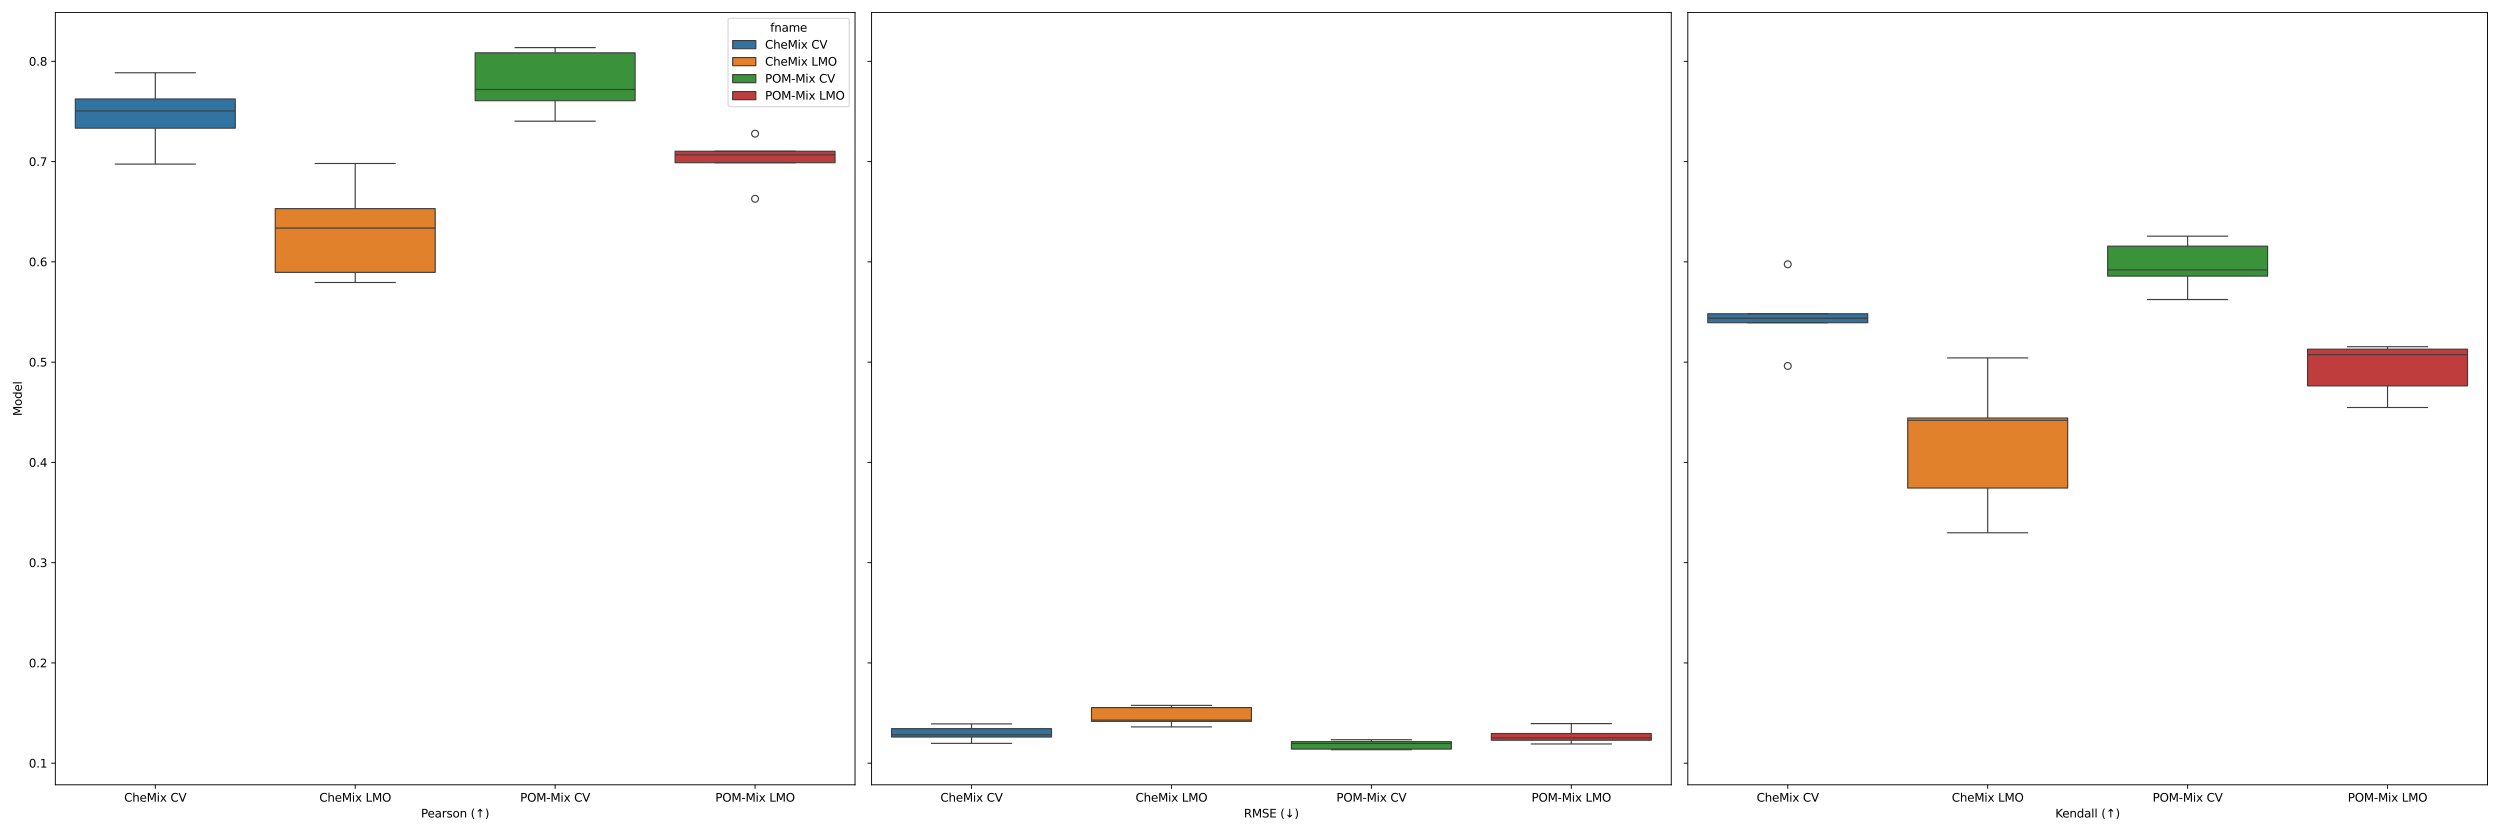 <?xml version="1.0" encoding="utf-8" standalone="no"?>
<!DOCTYPE svg PUBLIC "-//W3C//DTD SVG 1.1//EN"
  "http://www.w3.org/Graphics/SVG/1.1/DTD/svg11.dtd">
<svg xmlns:xlink="http://www.w3.org/1999/xlink" width="2160pt" height="720pt" viewBox="0 0 2160 720" xmlns="http://www.w3.org/2000/svg" version="1.1">
 <defs>
  <style type="text/css">*{stroke-linejoin: round; stroke-linecap: butt}</style>
 </defs>
 <g id="figure_1">
  <g id="patch_1">
   <path d="M 0 720 
L 2160 720 
L 2160 0 
L 0 0 
z
" style="fill: #ffffff"/>
  </g>
  <g id="axes_1">
   <g id="patch_2">
    <path d="M 47.81 678.04 
L 738.74 678.04 
L 738.74 10.8 
L 47.81 10.8 
z
" style="fill: #ffffff"/>
   </g>
   <g id="patch_3">
    <path d="M 134.176 746.022 
L 134.176 746.022 
L 134.176 746.022 
L 134.176 746.022 
z
" clip-path="url(#pe6350ed092)" style="fill: #3274a1; stroke: #3d3d3d; stroke-linejoin: miter"/>
   </g>
   <g id="patch_4">
    <path d="M 134.176 746.022 
L 134.176 746.022 
L 134.176 746.022 
L 134.176 746.022 
z
" clip-path="url(#pe6350ed092)" style="fill: #e1812c; stroke: #3d3d3d; stroke-linejoin: miter"/>
   </g>
   <g id="patch_5">
    <path d="M 134.176 746.022 
L 134.176 746.022 
L 134.176 746.022 
L 134.176 746.022 
z
" clip-path="url(#pe6350ed092)" style="fill: #3a923a; stroke: #3d3d3d; stroke-linejoin: miter"/>
   </g>
   <g id="patch_6">
    <path d="M 134.176 746.022 
L 134.176 746.022 
L 134.176 746.022 
L 134.176 746.022 
z
" clip-path="url(#pe6350ed092)" style="fill: #c03d3e; stroke: #3d3d3d; stroke-linejoin: miter"/>
   </g>
   <g id="matplotlib.axis_1">
    <g id="xtick_1">
     <g id="line2d_1">
      <defs>
       <path id="m53aacff73a" d="M 0 0 
L 0 3.5 
" style="stroke: #000000; stroke-width: 0.8"/>
      </defs>
      <g>
       <use xlink:href="#m53aacff73a" x="134.176" y="678.04" style="stroke: #000000; stroke-width: 0.8"/>
      </g>
     </g>
     <g id="text_1">
      <!-- CheMix CV -->
      <g transform="translate(107.276 692.638) scale(0.1 -0.1)">
       <defs>
        <path id="DejaVuSans-43" d="M 4122 4306 
L 4122 3641 
Q 3803 3938 3442 4084 
Q 3081 4231 2675 4231 
Q 1875 4231 1450 3742 
Q 1025 3253 1025 2328 
Q 1025 1406 1450 917 
Q 1875 428 2675 428 
Q 3081 428 3442 575 
Q 3803 722 4122 1019 
L 4122 359 
Q 3791 134 3420 21 
Q 3050 -91 2638 -91 
Q 1578 -91 968 557 
Q 359 1206 359 2328 
Q 359 3453 968 4101 
Q 1578 4750 2638 4750 
Q 3056 4750 3426 4639 
Q 3797 4528 4122 4306 
z
" transform="scale(0.016)"/>
        <path id="DejaVuSans-68" d="M 3513 2113 
L 3513 0 
L 2938 0 
L 2938 2094 
Q 2938 2591 2744 2837 
Q 2550 3084 2163 3084 
Q 1697 3084 1428 2787 
Q 1159 2491 1159 1978 
L 1159 0 
L 581 0 
L 581 4863 
L 1159 4863 
L 1159 2956 
Q 1366 3272 1645 3428 
Q 1925 3584 2291 3584 
Q 2894 3584 3203 3211 
Q 3513 2838 3513 2113 
z
" transform="scale(0.016)"/>
        <path id="DejaVuSans-65" d="M 3597 1894 
L 3597 1613 
L 953 1613 
Q 991 1019 1311 708 
Q 1631 397 2203 397 
Q 2534 397 2845 478 
Q 3156 559 3463 722 
L 3463 178 
Q 3153 47 2828 -22 
Q 2503 -91 2169 -91 
Q 1331 -91 842 396 
Q 353 884 353 1716 
Q 353 2575 817 3079 
Q 1281 3584 2069 3584 
Q 2775 3584 3186 3129 
Q 3597 2675 3597 1894 
z
M 3022 2063 
Q 3016 2534 2758 2815 
Q 2500 3097 2075 3097 
Q 1594 3097 1305 2825 
Q 1016 2553 972 2059 
L 3022 2063 
z
" transform="scale(0.016)"/>
        <path id="DejaVuSans-4d" d="M 628 4666 
L 1569 4666 
L 2759 1491 
L 3956 4666 
L 4897 4666 
L 4897 0 
L 4281 0 
L 4281 4097 
L 3078 897 
L 2444 897 
L 1241 4097 
L 1241 0 
L 628 0 
L 628 4666 
z
" transform="scale(0.016)"/>
        <path id="DejaVuSans-69" d="M 603 3500 
L 1178 3500 
L 1178 0 
L 603 0 
L 603 3500 
z
M 603 4863 
L 1178 4863 
L 1178 4134 
L 603 4134 
L 603 4863 
z
" transform="scale(0.016)"/>
        <path id="DejaVuSans-78" d="M 3513 3500 
L 2247 1797 
L 3578 0 
L 2900 0 
L 1881 1375 
L 863 0 
L 184 0 
L 1544 1831 
L 300 3500 
L 978 3500 
L 1906 2253 
L 2834 3500 
L 3513 3500 
z
" transform="scale(0.016)"/>
        <path id="DejaVuSans-20" transform="scale(0.016)"/>
        <path id="DejaVuSans-56" d="M 1831 0 
L 50 4666 
L 709 4666 
L 2188 738 
L 3669 4666 
L 4325 4666 
L 2547 0 
L 1831 0 
z
" transform="scale(0.016)"/>
       </defs>
       <use xlink:href="#DejaVuSans-43"/>
       <use xlink:href="#DejaVuSans-68" x="69.824"/>
       <use xlink:href="#DejaVuSans-65" x="133.203"/>
       <use xlink:href="#DejaVuSans-4d" x="194.727"/>
       <use xlink:href="#DejaVuSans-69" x="281.006"/>
       <use xlink:href="#DejaVuSans-78" x="308.789"/>
       <use xlink:href="#DejaVuSans-20" x="367.969"/>
       <use xlink:href="#DejaVuSans-43" x="399.756"/>
       <use xlink:href="#DejaVuSans-56" x="469.58"/>
      </g>
     </g>
    </g>
    <g id="xtick_2">
     <g id="line2d_2">
      <g>
       <use xlink:href="#m53aacff73a" x="306.909" y="678.04" style="stroke: #000000; stroke-width: 0.8"/>
      </g>
     </g>
     <g id="text_2">
      <!-- CheMix LMO -->
      <g transform="translate(275.885 692.638) scale(0.1 -0.1)">
       <defs>
        <path id="DejaVuSans-4c" d="M 628 4666 
L 1259 4666 
L 1259 531 
L 3531 531 
L 3531 0 
L 628 0 
L 628 4666 
z
" transform="scale(0.016)"/>
        <path id="DejaVuSans-4f" d="M 2522 4238 
Q 1834 4238 1429 3725 
Q 1025 3213 1025 2328 
Q 1025 1447 1429 934 
Q 1834 422 2522 422 
Q 3209 422 3611 934 
Q 4013 1447 4013 2328 
Q 4013 3213 3611 3725 
Q 3209 4238 2522 4238 
z
M 2522 4750 
Q 3503 4750 4090 4092 
Q 4678 3434 4678 2328 
Q 4678 1225 4090 567 
Q 3503 -91 2522 -91 
Q 1538 -91 948 565 
Q 359 1222 359 2328 
Q 359 3434 948 4092 
Q 1538 4750 2522 4750 
z
" transform="scale(0.016)"/>
       </defs>
       <use xlink:href="#DejaVuSans-43"/>
       <use xlink:href="#DejaVuSans-68" x="69.824"/>
       <use xlink:href="#DejaVuSans-65" x="133.203"/>
       <use xlink:href="#DejaVuSans-4d" x="194.727"/>
       <use xlink:href="#DejaVuSans-69" x="281.006"/>
       <use xlink:href="#DejaVuSans-78" x="308.789"/>
       <use xlink:href="#DejaVuSans-20" x="367.969"/>
       <use xlink:href="#DejaVuSans-4c" x="399.756"/>
       <use xlink:href="#DejaVuSans-4d" x="455.469"/>
       <use xlink:href="#DejaVuSans-4f" x="541.748"/>
      </g>
     </g>
    </g>
    <g id="xtick_3">
     <g id="line2d_3">
      <g>
       <use xlink:href="#m53aacff73a" x="479.641" y="678.04" style="stroke: #000000; stroke-width: 0.8"/>
      </g>
     </g>
     <g id="text_3">
      <!-- POM-Mix CV -->
      <g transform="translate(449.409 692.638) scale(0.1 -0.1)">
       <defs>
        <path id="DejaVuSans-50" d="M 1259 4147 
L 1259 2394 
L 2053 2394 
Q 2494 2394 2734 2622 
Q 2975 2850 2975 3272 
Q 2975 3691 2734 3919 
Q 2494 4147 2053 4147 
L 1259 4147 
z
M 628 4666 
L 2053 4666 
Q 2838 4666 3239 4311 
Q 3641 3956 3641 3272 
Q 3641 2581 3239 2228 
Q 2838 1875 2053 1875 
L 1259 1875 
L 1259 0 
L 628 0 
L 628 4666 
z
" transform="scale(0.016)"/>
        <path id="DejaVuSans-2d" d="M 313 2009 
L 1997 2009 
L 1997 1497 
L 313 1497 
L 313 2009 
z
" transform="scale(0.016)"/>
       </defs>
       <use xlink:href="#DejaVuSans-50"/>
       <use xlink:href="#DejaVuSans-4f" x="60.303"/>
       <use xlink:href="#DejaVuSans-4d" x="139.014"/>
       <use xlink:href="#DejaVuSans-2d" x="225.293"/>
       <use xlink:href="#DejaVuSans-4d" x="261.377"/>
       <use xlink:href="#DejaVuSans-69" x="347.656"/>
       <use xlink:href="#DejaVuSans-78" x="375.439"/>
       <use xlink:href="#DejaVuSans-20" x="434.619"/>
       <use xlink:href="#DejaVuSans-43" x="466.406"/>
       <use xlink:href="#DejaVuSans-56" x="536.23"/>
      </g>
     </g>
    </g>
    <g id="xtick_4">
     <g id="line2d_4">
      <g>
       <use xlink:href="#m53aacff73a" x="652.374" y="678.04" style="stroke: #000000; stroke-width: 0.8"/>
      </g>
     </g>
     <g id="text_4">
      <!-- POM-Mix LMO -->
      <g transform="translate(618.018 692.638) scale(0.1 -0.1)">
       <use xlink:href="#DejaVuSans-50"/>
       <use xlink:href="#DejaVuSans-4f" x="60.303"/>
       <use xlink:href="#DejaVuSans-4d" x="139.014"/>
       <use xlink:href="#DejaVuSans-2d" x="225.293"/>
       <use xlink:href="#DejaVuSans-4d" x="261.377"/>
       <use xlink:href="#DejaVuSans-69" x="347.656"/>
       <use xlink:href="#DejaVuSans-78" x="375.439"/>
       <use xlink:href="#DejaVuSans-20" x="434.619"/>
       <use xlink:href="#DejaVuSans-4c" x="466.406"/>
       <use xlink:href="#DejaVuSans-4d" x="522.119"/>
       <use xlink:href="#DejaVuSans-4f" x="608.398"/>
      </g>
     </g>
    </g>
    <g id="text_5">
     <!-- Pearson (↑) -->
     <g transform="translate(363.732 706.317) scale(0.1 -0.1)">
      <defs>
       <path id="DejaVuSans-61" d="M 2194 1759 
Q 1497 1759 1228 1600 
Q 959 1441 959 1056 
Q 959 750 1161 570 
Q 1363 391 1709 391 
Q 2188 391 2477 730 
Q 2766 1069 2766 1631 
L 2766 1759 
L 2194 1759 
z
M 3341 1997 
L 3341 0 
L 2766 0 
L 2766 531 
Q 2569 213 2275 61 
Q 1981 -91 1556 -91 
Q 1019 -91 701 211 
Q 384 513 384 1019 
Q 384 1609 779 1909 
Q 1175 2209 1959 2209 
L 2766 2209 
L 2766 2266 
Q 2766 2663 2505 2880 
Q 2244 3097 1772 3097 
Q 1472 3097 1187 3025 
Q 903 2953 641 2809 
L 641 3341 
Q 956 3463 1253 3523 
Q 1550 3584 1831 3584 
Q 2591 3584 2966 3190 
Q 3341 2797 3341 1997 
z
" transform="scale(0.016)"/>
       <path id="DejaVuSans-72" d="M 2631 2963 
Q 2534 3019 2420 3045 
Q 2306 3072 2169 3072 
Q 1681 3072 1420 2755 
Q 1159 2438 1159 1844 
L 1159 0 
L 581 0 
L 581 3500 
L 1159 3500 
L 1159 2956 
Q 1341 3275 1631 3429 
Q 1922 3584 2338 3584 
Q 2397 3584 2469 3576 
Q 2541 3569 2628 3553 
L 2631 2963 
z
" transform="scale(0.016)"/>
       <path id="DejaVuSans-73" d="M 2834 3397 
L 2834 2853 
Q 2591 2978 2328 3040 
Q 2066 3103 1784 3103 
Q 1356 3103 1142 2972 
Q 928 2841 928 2578 
Q 928 2378 1081 2264 
Q 1234 2150 1697 2047 
L 1894 2003 
Q 2506 1872 2764 1633 
Q 3022 1394 3022 966 
Q 3022 478 2636 193 
Q 2250 -91 1575 -91 
Q 1294 -91 989 -36 
Q 684 19 347 128 
L 347 722 
Q 666 556 975 473 
Q 1284 391 1588 391 
Q 1994 391 2212 530 
Q 2431 669 2431 922 
Q 2431 1156 2273 1281 
Q 2116 1406 1581 1522 
L 1381 1569 
Q 847 1681 609 1914 
Q 372 2147 372 2553 
Q 372 3047 722 3315 
Q 1072 3584 1716 3584 
Q 2034 3584 2315 3537 
Q 2597 3491 2834 3397 
z
" transform="scale(0.016)"/>
       <path id="DejaVuSans-6f" d="M 1959 3097 
Q 1497 3097 1228 2736 
Q 959 2375 959 1747 
Q 959 1119 1226 758 
Q 1494 397 1959 397 
Q 2419 397 2687 759 
Q 2956 1122 2956 1747 
Q 2956 2369 2687 2733 
Q 2419 3097 1959 3097 
z
M 1959 3584 
Q 2709 3584 3137 3096 
Q 3566 2609 3566 1747 
Q 3566 888 3137 398 
Q 2709 -91 1959 -91 
Q 1206 -91 779 398 
Q 353 888 353 1747 
Q 353 2609 779 3096 
Q 1206 3584 1959 3584 
z
" transform="scale(0.016)"/>
       <path id="DejaVuSans-6e" d="M 3513 2113 
L 3513 0 
L 2938 0 
L 2938 2094 
Q 2938 2591 2744 2837 
Q 2550 3084 2163 3084 
Q 1697 3084 1428 2787 
Q 1159 2491 1159 1978 
L 1159 0 
L 581 0 
L 581 3500 
L 1159 3500 
L 1159 2956 
Q 1366 3272 1645 3428 
Q 1925 3584 2291 3584 
Q 2894 3584 3203 3211 
Q 3513 2838 3513 2113 
z
" transform="scale(0.016)"/>
       <path id="DejaVuSans-28" d="M 1984 4856 
Q 1566 4138 1362 3434 
Q 1159 2731 1159 2009 
Q 1159 1288 1364 580 
Q 1569 -128 1984 -844 
L 1484 -844 
Q 1016 -109 783 600 
Q 550 1309 550 2009 
Q 550 2706 781 3412 
Q 1013 4119 1484 4856 
L 1984 4856 
z
" transform="scale(0.016)"/>
       <path id="DejaVuSans-2191" d="M 2541 4688 
L 2822 4688 
L 4047 3456 
L 3672 3081 
L 2947 3813 
L 2947 0 
L 2416 0 
L 2416 3813 
L 1684 3081 
L 1309 3456 
L 2541 4688 
z
" transform="scale(0.016)"/>
       <path id="DejaVuSans-29" d="M 513 4856 
L 1013 4856 
Q 1481 4119 1714 3412 
Q 1947 2706 1947 2009 
Q 1947 1309 1714 600 
Q 1481 -109 1013 -844 
L 513 -844 
Q 928 -128 1133 580 
Q 1338 1288 1338 2009 
Q 1338 2731 1133 3434 
Q 928 4138 513 4856 
z
" transform="scale(0.016)"/>
      </defs>
      <use xlink:href="#DejaVuSans-50"/>
      <use xlink:href="#DejaVuSans-65" x="56.678"/>
      <use xlink:href="#DejaVuSans-61" x="118.201"/>
      <use xlink:href="#DejaVuSans-72" x="179.48"/>
      <use xlink:href="#DejaVuSans-73" x="220.594"/>
      <use xlink:href="#DejaVuSans-6f" x="272.693"/>
      <use xlink:href="#DejaVuSans-6e" x="333.875"/>
      <use xlink:href="#DejaVuSans-20" x="397.254"/>
      <use xlink:href="#DejaVuSans-28" x="429.041"/>
      <use xlink:href="#DejaVuSans-2191" x="468.055"/>
      <use xlink:href="#DejaVuSans-29" x="551.844"/>
     </g>
    </g>
   </g>
   <g id="matplotlib.axis_2">
    <g id="ytick_1">
     <g id="line2d_5">
      <defs>
       <path id="m887c424624" d="M 0 0 
L -3.5 0 
" style="stroke: #000000; stroke-width: 0.8"/>
      </defs>
      <g>
       <use xlink:href="#m887c424624" x="47.81" y="659.39" style="stroke: #000000; stroke-width: 0.8"/>
      </g>
     </g>
     <g id="text_6">
      <!-- 0.1 -->
      <g transform="translate(24.907 663.189) scale(0.1 -0.1)">
       <defs>
        <path id="DejaVuSans-30" d="M 2034 4250 
Q 1547 4250 1301 3770 
Q 1056 3291 1056 2328 
Q 1056 1369 1301 889 
Q 1547 409 2034 409 
Q 2525 409 2770 889 
Q 3016 1369 3016 2328 
Q 3016 3291 2770 3770 
Q 2525 4250 2034 4250 
z
M 2034 4750 
Q 2819 4750 3233 4129 
Q 3647 3509 3647 2328 
Q 3647 1150 3233 529 
Q 2819 -91 2034 -91 
Q 1250 -91 836 529 
Q 422 1150 422 2328 
Q 422 3509 836 4129 
Q 1250 4750 2034 4750 
z
" transform="scale(0.016)"/>
        <path id="DejaVuSans-2e" d="M 684 794 
L 1344 794 
L 1344 0 
L 684 0 
L 684 794 
z
" transform="scale(0.016)"/>
        <path id="DejaVuSans-31" d="M 794 531 
L 1825 531 
L 1825 4091 
L 703 3866 
L 703 4441 
L 1819 4666 
L 2450 4666 
L 2450 531 
L 3481 531 
L 3481 0 
L 794 0 
L 794 531 
z
" transform="scale(0.016)"/>
       </defs>
       <use xlink:href="#DejaVuSans-30"/>
       <use xlink:href="#DejaVuSans-2e" x="63.623"/>
       <use xlink:href="#DejaVuSans-31" x="95.41"/>
      </g>
     </g>
    </g>
    <g id="ytick_2">
     <g id="line2d_6">
      <g>
       <use xlink:href="#m887c424624" x="47.81" y="572.758" style="stroke: #000000; stroke-width: 0.8"/>
      </g>
     </g>
     <g id="text_7">
      <!-- 0.2 -->
      <g transform="translate(24.907 576.557) scale(0.1 -0.1)">
       <defs>
        <path id="DejaVuSans-32" d="M 1228 531 
L 3431 531 
L 3431 0 
L 469 0 
L 469 531 
Q 828 903 1448 1529 
Q 2069 2156 2228 2338 
Q 2531 2678 2651 2914 
Q 2772 3150 2772 3378 
Q 2772 3750 2511 3984 
Q 2250 4219 1831 4219 
Q 1534 4219 1204 4116 
Q 875 4013 500 3803 
L 500 4441 
Q 881 4594 1212 4672 
Q 1544 4750 1819 4750 
Q 2544 4750 2975 4387 
Q 3406 4025 3406 3419 
Q 3406 3131 3298 2873 
Q 3191 2616 2906 2266 
Q 2828 2175 2409 1742 
Q 1991 1309 1228 531 
z
" transform="scale(0.016)"/>
       </defs>
       <use xlink:href="#DejaVuSans-30"/>
       <use xlink:href="#DejaVuSans-2e" x="63.623"/>
       <use xlink:href="#DejaVuSans-32" x="95.41"/>
      </g>
     </g>
    </g>
    <g id="ytick_3">
     <g id="line2d_7">
      <g>
       <use xlink:href="#m887c424624" x="47.81" y="486.126" style="stroke: #000000; stroke-width: 0.8"/>
      </g>
     </g>
     <g id="text_8">
      <!-- 0.3 -->
      <g transform="translate(24.907 489.926) scale(0.1 -0.1)">
       <defs>
        <path id="DejaVuSans-33" d="M 2597 2516 
Q 3050 2419 3304 2112 
Q 3559 1806 3559 1356 
Q 3559 666 3084 287 
Q 2609 -91 1734 -91 
Q 1441 -91 1130 -33 
Q 819 25 488 141 
L 488 750 
Q 750 597 1062 519 
Q 1375 441 1716 441 
Q 2309 441 2620 675 
Q 2931 909 2931 1356 
Q 2931 1769 2642 2001 
Q 2353 2234 1838 2234 
L 1294 2234 
L 1294 2753 
L 1863 2753 
Q 2328 2753 2575 2939 
Q 2822 3125 2822 3475 
Q 2822 3834 2567 4026 
Q 2313 4219 1838 4219 
Q 1578 4219 1281 4162 
Q 984 4106 628 3988 
L 628 4550 
Q 988 4650 1302 4700 
Q 1616 4750 1894 4750 
Q 2613 4750 3031 4423 
Q 3450 4097 3450 3541 
Q 3450 3153 3228 2886 
Q 3006 2619 2597 2516 
z
" transform="scale(0.016)"/>
       </defs>
       <use xlink:href="#DejaVuSans-30"/>
       <use xlink:href="#DejaVuSans-2e" x="63.623"/>
       <use xlink:href="#DejaVuSans-33" x="95.41"/>
      </g>
     </g>
    </g>
    <g id="ytick_4">
     <g id="line2d_8">
      <g>
       <use xlink:href="#m887c424624" x="47.81" y="399.495" style="stroke: #000000; stroke-width: 0.8"/>
      </g>
     </g>
     <g id="text_9">
      <!-- 0.4 -->
      <g transform="translate(24.907 403.294) scale(0.1 -0.1)">
       <defs>
        <path id="DejaVuSans-34" d="M 2419 4116 
L 825 1625 
L 2419 1625 
L 2419 4116 
z
M 2253 4666 
L 3047 4666 
L 3047 1625 
L 3713 1625 
L 3713 1100 
L 3047 1100 
L 3047 0 
L 2419 0 
L 2419 1100 
L 313 1100 
L 313 1709 
L 2253 4666 
z
" transform="scale(0.016)"/>
       </defs>
       <use xlink:href="#DejaVuSans-30"/>
       <use xlink:href="#DejaVuSans-2e" x="63.623"/>
       <use xlink:href="#DejaVuSans-34" x="95.41"/>
      </g>
     </g>
    </g>
    <g id="ytick_5">
     <g id="line2d_9">
      <g>
       <use xlink:href="#m887c424624" x="47.81" y="312.863" style="stroke: #000000; stroke-width: 0.8"/>
      </g>
     </g>
     <g id="text_10">
      <!-- 0.5 -->
      <g transform="translate(24.907 316.662) scale(0.1 -0.1)">
       <defs>
        <path id="DejaVuSans-35" d="M 691 4666 
L 3169 4666 
L 3169 4134 
L 1269 4134 
L 1269 2991 
Q 1406 3038 1543 3061 
Q 1681 3084 1819 3084 
Q 2600 3084 3056 2656 
Q 3513 2228 3513 1497 
Q 3513 744 3044 326 
Q 2575 -91 1722 -91 
Q 1428 -91 1123 -41 
Q 819 9 494 109 
L 494 744 
Q 775 591 1075 516 
Q 1375 441 1709 441 
Q 2250 441 2565 725 
Q 2881 1009 2881 1497 
Q 2881 1984 2565 2268 
Q 2250 2553 1709 2553 
Q 1456 2553 1204 2497 
Q 953 2441 691 2322 
L 691 4666 
z
" transform="scale(0.016)"/>
       </defs>
       <use xlink:href="#DejaVuSans-30"/>
       <use xlink:href="#DejaVuSans-2e" x="63.623"/>
       <use xlink:href="#DejaVuSans-35" x="95.41"/>
      </g>
     </g>
    </g>
    <g id="ytick_6">
     <g id="line2d_10">
      <g>
       <use xlink:href="#m887c424624" x="47.81" y="226.231" style="stroke: #000000; stroke-width: 0.8"/>
      </g>
     </g>
     <g id="text_11">
      <!-- 0.6 -->
      <g transform="translate(24.907 230.03) scale(0.1 -0.1)">
       <defs>
        <path id="DejaVuSans-36" d="M 2113 2584 
Q 1688 2584 1439 2293 
Q 1191 2003 1191 1497 
Q 1191 994 1439 701 
Q 1688 409 2113 409 
Q 2538 409 2786 701 
Q 3034 994 3034 1497 
Q 3034 2003 2786 2293 
Q 2538 2584 2113 2584 
z
M 3366 4563 
L 3366 3988 
Q 3128 4100 2886 4159 
Q 2644 4219 2406 4219 
Q 1781 4219 1451 3797 
Q 1122 3375 1075 2522 
Q 1259 2794 1537 2939 
Q 1816 3084 2150 3084 
Q 2853 3084 3261 2657 
Q 3669 2231 3669 1497 
Q 3669 778 3244 343 
Q 2819 -91 2113 -91 
Q 1303 -91 875 529 
Q 447 1150 447 2328 
Q 447 3434 972 4092 
Q 1497 4750 2381 4750 
Q 2619 4750 2861 4703 
Q 3103 4656 3366 4563 
z
" transform="scale(0.016)"/>
       </defs>
       <use xlink:href="#DejaVuSans-30"/>
       <use xlink:href="#DejaVuSans-2e" x="63.623"/>
       <use xlink:href="#DejaVuSans-36" x="95.41"/>
      </g>
     </g>
    </g>
    <g id="ytick_7">
     <g id="line2d_11">
      <g>
       <use xlink:href="#m887c424624" x="47.81" y="139.599" style="stroke: #000000; stroke-width: 0.8"/>
      </g>
     </g>
     <g id="text_12">
      <!-- 0.7 -->
      <g transform="translate(24.907 143.399) scale(0.1 -0.1)">
       <defs>
        <path id="DejaVuSans-37" d="M 525 4666 
L 3525 4666 
L 3525 4397 
L 1831 0 
L 1172 0 
L 2766 4134 
L 525 4134 
L 525 4666 
z
" transform="scale(0.016)"/>
       </defs>
       <use xlink:href="#DejaVuSans-30"/>
       <use xlink:href="#DejaVuSans-2e" x="63.623"/>
       <use xlink:href="#DejaVuSans-37" x="95.41"/>
      </g>
     </g>
    </g>
    <g id="ytick_8">
     <g id="line2d_12">
      <g>
       <use xlink:href="#m887c424624" x="47.81" y="52.968" style="stroke: #000000; stroke-width: 0.8"/>
      </g>
     </g>
     <g id="text_13">
      <!-- 0.8 -->
      <g transform="translate(24.907 56.767) scale(0.1 -0.1)">
       <defs>
        <path id="DejaVuSans-38" d="M 2034 2216 
Q 1584 2216 1326 1975 
Q 1069 1734 1069 1313 
Q 1069 891 1326 650 
Q 1584 409 2034 409 
Q 2484 409 2743 651 
Q 3003 894 3003 1313 
Q 3003 1734 2745 1975 
Q 2488 2216 2034 2216 
z
M 1403 2484 
Q 997 2584 770 2862 
Q 544 3141 544 3541 
Q 544 4100 942 4425 
Q 1341 4750 2034 4750 
Q 2731 4750 3128 4425 
Q 3525 4100 3525 3541 
Q 3525 3141 3298 2862 
Q 3072 2584 2669 2484 
Q 3125 2378 3379 2068 
Q 3634 1759 3634 1313 
Q 3634 634 3220 271 
Q 2806 -91 2034 -91 
Q 1263 -91 848 271 
Q 434 634 434 1313 
Q 434 1759 690 2068 
Q 947 2378 1403 2484 
z
M 1172 3481 
Q 1172 3119 1398 2916 
Q 1625 2713 2034 2713 
Q 2441 2713 2670 2916 
Q 2900 3119 2900 3481 
Q 2900 3844 2670 4047 
Q 2441 4250 2034 4250 
Q 1625 4250 1398 4047 
Q 1172 3844 1172 3481 
z
" transform="scale(0.016)"/>
       </defs>
       <use xlink:href="#DejaVuSans-30"/>
       <use xlink:href="#DejaVuSans-2e" x="63.623"/>
       <use xlink:href="#DejaVuSans-38" x="95.41"/>
      </g>
     </g>
    </g>
    <g id="text_14">
     <!-- Model -->
     <g transform="translate(18.827 359.433) rotate(-90) scale(0.1 -0.1)">
      <defs>
       <path id="DejaVuSans-64" d="M 2906 2969 
L 2906 4863 
L 3481 4863 
L 3481 0 
L 2906 0 
L 2906 525 
Q 2725 213 2448 61 
Q 2172 -91 1784 -91 
Q 1150 -91 751 415 
Q 353 922 353 1747 
Q 353 2572 751 3078 
Q 1150 3584 1784 3584 
Q 2172 3584 2448 3432 
Q 2725 3281 2906 2969 
z
M 947 1747 
Q 947 1113 1208 752 
Q 1469 391 1925 391 
Q 2381 391 2643 752 
Q 2906 1113 2906 1747 
Q 2906 2381 2643 2742 
Q 2381 3103 1925 3103 
Q 1469 3103 1208 2742 
Q 947 2381 947 1747 
z
" transform="scale(0.016)"/>
       <path id="DejaVuSans-6c" d="M 603 4863 
L 1178 4863 
L 1178 0 
L 603 0 
L 603 4863 
z
" transform="scale(0.016)"/>
      </defs>
      <use xlink:href="#DejaVuSans-4d"/>
      <use xlink:href="#DejaVuSans-6f" x="86.279"/>
      <use xlink:href="#DejaVuSans-64" x="147.461"/>
      <use xlink:href="#DejaVuSans-65" x="210.938"/>
      <use xlink:href="#DejaVuSans-6c" x="272.461"/>
     </g>
    </g>
   </g>
   <g id="patch_7">
    <path d="M 65.083 110.723 
L 203.269 110.723 
L 203.269 85.504 
L 65.083 85.504 
L 65.083 110.723 
z
" clip-path="url(#pe6350ed092)" style="fill: #3274a1; stroke: #3d3d3d; stroke-linejoin: miter"/>
   </g>
   <g id="line2d_13">
    <path d="M 134.176 110.723 
L 134.176 141.785 
" clip-path="url(#pe6350ed092)" style="fill: none; stroke: #3d3d3d"/>
   </g>
   <g id="line2d_14">
    <path d="M 134.176 85.504 
L 134.176 62.851 
" clip-path="url(#pe6350ed092)" style="fill: none; stroke: #3d3d3d"/>
   </g>
   <g id="line2d_15">
    <path d="M 99.63 141.785 
L 168.723 141.785 
" clip-path="url(#pe6350ed092)" style="fill: none; stroke: #3d3d3d; stroke-linecap: square"/>
   </g>
   <g id="line2d_16">
    <path d="M 99.63 62.851 
L 168.723 62.851 
" clip-path="url(#pe6350ed092)" style="fill: none; stroke: #3d3d3d; stroke-linecap: square"/>
   </g>
   <g id="line2d_17"/>
   <g id="patch_8">
    <path d="M 237.816 235.315 
L 376.002 235.315 
L 376.002 180.251 
L 237.816 180.251 
L 237.816 235.315 
z
" clip-path="url(#pe6350ed092)" style="fill: #e1812c; stroke: #3d3d3d; stroke-linejoin: miter"/>
   </g>
   <g id="line2d_18">
    <path d="M 306.909 235.315 
L 306.909 244.089 
" clip-path="url(#pe6350ed092)" style="fill: none; stroke: #3d3d3d"/>
   </g>
   <g id="line2d_19">
    <path d="M 306.909 180.251 
L 306.909 141.277 
" clip-path="url(#pe6350ed092)" style="fill: none; stroke: #3d3d3d"/>
   </g>
   <g id="line2d_20">
    <path d="M 272.362 244.089 
L 341.455 244.089 
" clip-path="url(#pe6350ed092)" style="fill: none; stroke: #3d3d3d; stroke-linecap: square"/>
   </g>
   <g id="line2d_21">
    <path d="M 272.362 141.277 
L 341.455 141.277 
" clip-path="url(#pe6350ed092)" style="fill: none; stroke: #3d3d3d; stroke-linecap: square"/>
   </g>
   <g id="line2d_22"/>
   <g id="patch_9">
    <path d="M 410.548 86.992 
L 548.734 86.992 
L 548.734 45.641 
L 410.548 45.641 
L 410.548 86.992 
z
" clip-path="url(#pe6350ed092)" style="fill: #3a923a; stroke: #3d3d3d; stroke-linejoin: miter"/>
   </g>
   <g id="line2d_23">
    <path d="M 479.641 86.992 
L 479.641 104.72 
" clip-path="url(#pe6350ed092)" style="fill: none; stroke: #3d3d3d"/>
   </g>
   <g id="line2d_24">
    <path d="M 479.641 45.641 
L 479.641 41.129 
" clip-path="url(#pe6350ed092)" style="fill: none; stroke: #3d3d3d"/>
   </g>
   <g id="line2d_25">
    <path d="M 445.095 104.72 
L 514.188 104.72 
" clip-path="url(#pe6350ed092)" style="fill: none; stroke: #3d3d3d; stroke-linecap: square"/>
   </g>
   <g id="line2d_26">
    <path d="M 445.095 41.129 
L 514.188 41.129 
" clip-path="url(#pe6350ed092)" style="fill: none; stroke: #3d3d3d; stroke-linecap: square"/>
   </g>
   <g id="line2d_27"/>
   <g id="patch_10">
    <path d="M 583.281 140.56 
L 721.467 140.56 
L 721.467 130.696 
L 583.281 130.696 
L 583.281 140.56 
z
" clip-path="url(#pe6350ed092)" style="fill: #c03d3e; stroke: #3d3d3d; stroke-linejoin: miter"/>
   </g>
   <g id="line2d_28">
    <path d="M 652.374 140.56 
L 652.374 140.56 
" clip-path="url(#pe6350ed092)" style="fill: none; stroke: #3d3d3d"/>
   </g>
   <g id="line2d_29">
    <path d="M 652.374 130.696 
L 652.374 130.696 
" clip-path="url(#pe6350ed092)" style="fill: none; stroke: #3d3d3d"/>
   </g>
   <g id="line2d_30">
    <path d="M 617.827 140.56 
L 686.92 140.56 
" clip-path="url(#pe6350ed092)" style="fill: none; stroke: #3d3d3d; stroke-linecap: square"/>
   </g>
   <g id="line2d_31">
    <path d="M 617.827 130.696 
L 686.92 130.696 
" clip-path="url(#pe6350ed092)" style="fill: none; stroke: #3d3d3d; stroke-linecap: square"/>
   </g>
   <g id="line2d_32">
    <defs>
     <path id="m24fe2eb38f" d="M 0 3 
C 0.796 3 1.559 2.684 2.121 2.121 
C 2.684 1.559 3 0.796 3 0 
C 3 -0.796 2.684 -1.559 2.121 -2.121 
C 1.559 -2.684 0.796 -3 0 -3 
C -0.796 -3 -1.559 -2.684 -2.121 -2.121 
C -2.684 -1.559 -3 -0.796 -3 0 
C -3 0.796 -2.684 1.559 -2.121 2.121 
C -1.559 2.684 -0.796 3 0 3 
z
" style="stroke: #3d3d3d"/>
    </defs>
    <g clip-path="url(#pe6350ed092)">
     <use xlink:href="#m24fe2eb38f" x="652.374" y="171.736" style="fill-opacity: 0; stroke: #3d3d3d"/>
     <use xlink:href="#m24fe2eb38f" x="652.374" y="115.504" style="fill-opacity: 0; stroke: #3d3d3d"/>
    </g>
   </g>
   <g id="line2d_33">
    <path d="M 65.083 95.871 
L 203.269 95.871 
" clip-path="url(#pe6350ed092)" style="fill: none; stroke: #3d3d3d"/>
   </g>
   <g id="line2d_34">
    <path d="M 237.816 197.052 
L 376.002 197.052 
" clip-path="url(#pe6350ed092)" style="fill: none; stroke: #3d3d3d"/>
   </g>
   <g id="line2d_35">
    <path d="M 410.548 77.292 
L 548.734 77.292 
" clip-path="url(#pe6350ed092)" style="fill: none; stroke: #3d3d3d"/>
   </g>
   <g id="line2d_36">
    <path d="M 583.281 133.772 
L 721.467 133.772 
" clip-path="url(#pe6350ed092)" style="fill: none; stroke: #3d3d3d"/>
   </g>
   <g id="patch_11">
    <path d="M 47.81 678.04 
L 47.81 10.8 
" style="fill: none; stroke: #000000; stroke-width: 0.8; stroke-linejoin: miter; stroke-linecap: square"/>
   </g>
   <g id="patch_12">
    <path d="M 738.74 678.04 
L 738.74 10.8 
" style="fill: none; stroke: #000000; stroke-width: 0.8; stroke-linejoin: miter; stroke-linecap: square"/>
   </g>
   <g id="patch_13">
    <path d="M 47.81 678.04 
L 738.74 678.04 
" style="fill: none; stroke: #000000; stroke-width: 0.8; stroke-linejoin: miter; stroke-linecap: square"/>
   </g>
   <g id="patch_14">
    <path d="M 47.81 10.8 
L 738.74 10.8 
" style="fill: none; stroke: #000000; stroke-width: 0.8; stroke-linejoin: miter; stroke-linecap: square"/>
   </g>
   <g id="legend_1">
    <g id="patch_15">
     <path d="M 631.028 92.191 
L 731.74 92.191 
Q 733.74 92.191 733.74 90.191 
L 733.74 17.8 
Q 733.74 15.8 731.74 15.8 
L 631.028 15.8 
Q 629.028 15.8 629.028 17.8 
L 629.028 90.191 
Q 629.028 92.191 631.028 92.191 
z
" style="fill: #ffffff; opacity: 0.8; stroke: #cccccc; stroke-linejoin: miter"/>
    </g>
    <g id="text_15">
     <!-- fname -->
     <g transform="translate(665.444 27.398) scale(0.1 -0.1)">
      <defs>
       <path id="DejaVuSans-66" d="M 2375 4863 
L 2375 4384 
L 1825 4384 
Q 1516 4384 1395 4259 
Q 1275 4134 1275 3809 
L 1275 3500 
L 2222 3500 
L 2222 3053 
L 1275 3053 
L 1275 0 
L 697 0 
L 697 3053 
L 147 3053 
L 147 3500 
L 697 3500 
L 697 3744 
Q 697 4328 969 4595 
Q 1241 4863 1831 4863 
L 2375 4863 
z
" transform="scale(0.016)"/>
       <path id="DejaVuSans-6d" d="M 3328 2828 
Q 3544 3216 3844 3400 
Q 4144 3584 4550 3584 
Q 5097 3584 5394 3201 
Q 5691 2819 5691 2113 
L 5691 0 
L 5113 0 
L 5113 2094 
Q 5113 2597 4934 2840 
Q 4756 3084 4391 3084 
Q 3944 3084 3684 2787 
Q 3425 2491 3425 1978 
L 3425 0 
L 2847 0 
L 2847 2094 
Q 2847 2600 2669 2842 
Q 2491 3084 2119 3084 
Q 1678 3084 1418 2786 
Q 1159 2488 1159 1978 
L 1159 0 
L 581 0 
L 581 3500 
L 1159 3500 
L 1159 2956 
Q 1356 3278 1631 3431 
Q 1906 3584 2284 3584 
Q 2666 3584 2933 3390 
Q 3200 3197 3328 2828 
z
" transform="scale(0.016)"/>
      </defs>
      <use xlink:href="#DejaVuSans-66"/>
      <use xlink:href="#DejaVuSans-6e" x="35.205"/>
      <use xlink:href="#DejaVuSans-61" x="98.584"/>
      <use xlink:href="#DejaVuSans-6d" x="159.863"/>
      <use xlink:href="#DejaVuSans-65" x="257.275"/>
     </g>
    </g>
    <g id="patch_16">
     <path d="M 633.028 42.077 
L 653.028 42.077 
L 653.028 35.077 
L 633.028 35.077 
z
" style="fill: #3274a1; stroke: #3d3d3d; stroke-linejoin: miter"/>
    </g>
    <g id="text_16">
     <!-- CheMix CV -->
     <g transform="translate(661.028 42.077) scale(0.1 -0.1)">
      <use xlink:href="#DejaVuSans-43"/>
      <use xlink:href="#DejaVuSans-68" x="69.824"/>
      <use xlink:href="#DejaVuSans-65" x="133.203"/>
      <use xlink:href="#DejaVuSans-4d" x="194.727"/>
      <use xlink:href="#DejaVuSans-69" x="281.006"/>
      <use xlink:href="#DejaVuSans-78" x="308.789"/>
      <use xlink:href="#DejaVuSans-20" x="367.969"/>
      <use xlink:href="#DejaVuSans-43" x="399.756"/>
      <use xlink:href="#DejaVuSans-56" x="469.58"/>
     </g>
    </g>
    <g id="patch_17">
     <path d="M 633.028 56.755 
L 653.028 56.755 
L 653.028 49.755 
L 633.028 49.755 
z
" style="fill: #e1812c; stroke: #3d3d3d; stroke-linejoin: miter"/>
    </g>
    <g id="text_17">
     <!-- CheMix LMO -->
     <g transform="translate(661.028 56.755) scale(0.1 -0.1)">
      <use xlink:href="#DejaVuSans-43"/>
      <use xlink:href="#DejaVuSans-68" x="69.824"/>
      <use xlink:href="#DejaVuSans-65" x="133.203"/>
      <use xlink:href="#DejaVuSans-4d" x="194.727"/>
      <use xlink:href="#DejaVuSans-69" x="281.006"/>
      <use xlink:href="#DejaVuSans-78" x="308.789"/>
      <use xlink:href="#DejaVuSans-20" x="367.969"/>
      <use xlink:href="#DejaVuSans-4c" x="399.756"/>
      <use xlink:href="#DejaVuSans-4d" x="455.469"/>
      <use xlink:href="#DejaVuSans-4f" x="541.748"/>
     </g>
    </g>
    <g id="patch_18">
     <path d="M 633.028 71.433 
L 653.028 71.433 
L 653.028 64.433 
L 633.028 64.433 
z
" style="fill: #3a923a; stroke: #3d3d3d; stroke-linejoin: miter"/>
    </g>
    <g id="text_18">
     <!-- POM-Mix CV -->
     <g transform="translate(661.028 71.433) scale(0.1 -0.1)">
      <use xlink:href="#DejaVuSans-50"/>
      <use xlink:href="#DejaVuSans-4f" x="60.303"/>
      <use xlink:href="#DejaVuSans-4d" x="139.014"/>
      <use xlink:href="#DejaVuSans-2d" x="225.293"/>
      <use xlink:href="#DejaVuSans-4d" x="261.377"/>
      <use xlink:href="#DejaVuSans-69" x="347.656"/>
      <use xlink:href="#DejaVuSans-78" x="375.439"/>
      <use xlink:href="#DejaVuSans-20" x="434.619"/>
      <use xlink:href="#DejaVuSans-43" x="466.406"/>
      <use xlink:href="#DejaVuSans-56" x="536.23"/>
     </g>
    </g>
    <g id="patch_19">
     <path d="M 633.028 86.111 
L 653.028 86.111 
L 653.028 79.111 
L 633.028 79.111 
z
" style="fill: #c03d3e; stroke: #3d3d3d; stroke-linejoin: miter"/>
    </g>
    <g id="text_19">
     <!-- POM-Mix LMO -->
     <g transform="translate(661.028 86.111) scale(0.1 -0.1)">
      <use xlink:href="#DejaVuSans-50"/>
      <use xlink:href="#DejaVuSans-4f" x="60.303"/>
      <use xlink:href="#DejaVuSans-4d" x="139.014"/>
      <use xlink:href="#DejaVuSans-2d" x="225.293"/>
      <use xlink:href="#DejaVuSans-4d" x="261.377"/>
      <use xlink:href="#DejaVuSans-69" x="347.656"/>
      <use xlink:href="#DejaVuSans-78" x="375.439"/>
      <use xlink:href="#DejaVuSans-20" x="434.619"/>
      <use xlink:href="#DejaVuSans-4c" x="466.406"/>
      <use xlink:href="#DejaVuSans-4d" x="522.119"/>
      <use xlink:href="#DejaVuSans-4f" x="608.398"/>
     </g>
    </g>
   </g>
  </g>
  <g id="axes_2">
   <g id="patch_20">
    <path d="M 753.04 678.04 
L 1443.97 678.04 
L 1443.97 10.8 
L 753.04 10.8 
z
" style="fill: #ffffff"/>
   </g>
   <g id="matplotlib.axis_3">
    <g id="xtick_5">
     <g id="line2d_37">
      <g>
       <use xlink:href="#m53aacff73a" x="839.406" y="678.04" style="stroke: #000000; stroke-width: 0.8"/>
      </g>
     </g>
     <g id="text_20">
      <!-- CheMix CV -->
      <g transform="translate(812.506 692.638) scale(0.1 -0.1)">
       <use xlink:href="#DejaVuSans-43"/>
       <use xlink:href="#DejaVuSans-68" x="69.824"/>
       <use xlink:href="#DejaVuSans-65" x="133.203"/>
       <use xlink:href="#DejaVuSans-4d" x="194.727"/>
       <use xlink:href="#DejaVuSans-69" x="281.006"/>
       <use xlink:href="#DejaVuSans-78" x="308.789"/>
       <use xlink:href="#DejaVuSans-20" x="367.969"/>
       <use xlink:href="#DejaVuSans-43" x="399.756"/>
       <use xlink:href="#DejaVuSans-56" x="469.58"/>
      </g>
     </g>
    </g>
    <g id="xtick_6">
     <g id="line2d_38">
      <g>
       <use xlink:href="#m53aacff73a" x="1012.139" y="678.04" style="stroke: #000000; stroke-width: 0.8"/>
      </g>
     </g>
     <g id="text_21">
      <!-- CheMix LMO -->
      <g transform="translate(981.115 692.638) scale(0.1 -0.1)">
       <use xlink:href="#DejaVuSans-43"/>
       <use xlink:href="#DejaVuSans-68" x="69.824"/>
       <use xlink:href="#DejaVuSans-65" x="133.203"/>
       <use xlink:href="#DejaVuSans-4d" x="194.727"/>
       <use xlink:href="#DejaVuSans-69" x="281.006"/>
       <use xlink:href="#DejaVuSans-78" x="308.789"/>
       <use xlink:href="#DejaVuSans-20" x="367.969"/>
       <use xlink:href="#DejaVuSans-4c" x="399.756"/>
       <use xlink:href="#DejaVuSans-4d" x="455.469"/>
       <use xlink:href="#DejaVuSans-4f" x="541.748"/>
      </g>
     </g>
    </g>
    <g id="xtick_7">
     <g id="line2d_39">
      <g>
       <use xlink:href="#m53aacff73a" x="1184.871" y="678.04" style="stroke: #000000; stroke-width: 0.8"/>
      </g>
     </g>
     <g id="text_22">
      <!-- POM-Mix CV -->
      <g transform="translate(1154.639 692.638) scale(0.1 -0.1)">
       <use xlink:href="#DejaVuSans-50"/>
       <use xlink:href="#DejaVuSans-4f" x="60.303"/>
       <use xlink:href="#DejaVuSans-4d" x="139.014"/>
       <use xlink:href="#DejaVuSans-2d" x="225.293"/>
       <use xlink:href="#DejaVuSans-4d" x="261.377"/>
       <use xlink:href="#DejaVuSans-69" x="347.656"/>
       <use xlink:href="#DejaVuSans-78" x="375.439"/>
       <use xlink:href="#DejaVuSans-20" x="434.619"/>
       <use xlink:href="#DejaVuSans-43" x="466.406"/>
       <use xlink:href="#DejaVuSans-56" x="536.23"/>
      </g>
     </g>
    </g>
    <g id="xtick_8">
     <g id="line2d_40">
      <g>
       <use xlink:href="#m53aacff73a" x="1357.604" y="678.04" style="stroke: #000000; stroke-width: 0.8"/>
      </g>
     </g>
     <g id="text_23">
      <!-- POM-Mix LMO -->
      <g transform="translate(1323.247 692.638) scale(0.1 -0.1)">
       <use xlink:href="#DejaVuSans-50"/>
       <use xlink:href="#DejaVuSans-4f" x="60.303"/>
       <use xlink:href="#DejaVuSans-4d" x="139.014"/>
       <use xlink:href="#DejaVuSans-2d" x="225.293"/>
       <use xlink:href="#DejaVuSans-4d" x="261.377"/>
       <use xlink:href="#DejaVuSans-69" x="347.656"/>
       <use xlink:href="#DejaVuSans-78" x="375.439"/>
       <use xlink:href="#DejaVuSans-20" x="434.619"/>
       <use xlink:href="#DejaVuSans-4c" x="466.406"/>
       <use xlink:href="#DejaVuSans-4d" x="522.119"/>
       <use xlink:href="#DejaVuSans-4f" x="608.398"/>
      </g>
     </g>
    </g>
    <g id="text_24">
     <!-- RMSE (↓) -->
     <g transform="translate(1074.703 706.317) scale(0.1 -0.1)">
      <defs>
       <path id="DejaVuSans-52" d="M 2841 2188 
Q 3044 2119 3236 1894 
Q 3428 1669 3622 1275 
L 4263 0 
L 3584 0 
L 2988 1197 
Q 2756 1666 2539 1819 
Q 2322 1972 1947 1972 
L 1259 1972 
L 1259 0 
L 628 0 
L 628 4666 
L 2053 4666 
Q 2853 4666 3247 4331 
Q 3641 3997 3641 3322 
Q 3641 2881 3436 2590 
Q 3231 2300 2841 2188 
z
M 1259 4147 
L 1259 2491 
L 2053 2491 
Q 2509 2491 2742 2702 
Q 2975 2913 2975 3322 
Q 2975 3731 2742 3939 
Q 2509 4147 2053 4147 
L 1259 4147 
z
" transform="scale(0.016)"/>
       <path id="DejaVuSans-53" d="M 3425 4513 
L 3425 3897 
Q 3066 4069 2747 4153 
Q 2428 4238 2131 4238 
Q 1616 4238 1336 4038 
Q 1056 3838 1056 3469 
Q 1056 3159 1242 3001 
Q 1428 2844 1947 2747 
L 2328 2669 
Q 3034 2534 3370 2195 
Q 3706 1856 3706 1288 
Q 3706 609 3251 259 
Q 2797 -91 1919 -91 
Q 1588 -91 1214 -16 
Q 841 59 441 206 
L 441 856 
Q 825 641 1194 531 
Q 1563 422 1919 422 
Q 2459 422 2753 634 
Q 3047 847 3047 1241 
Q 3047 1584 2836 1778 
Q 2625 1972 2144 2069 
L 1759 2144 
Q 1053 2284 737 2584 
Q 422 2884 422 3419 
Q 422 4038 858 4394 
Q 1294 4750 2059 4750 
Q 2388 4750 2728 4690 
Q 3069 4631 3425 4513 
z
" transform="scale(0.016)"/>
       <path id="DejaVuSans-45" d="M 628 4666 
L 3578 4666 
L 3578 4134 
L 1259 4134 
L 1259 2753 
L 3481 2753 
L 3481 2222 
L 1259 2222 
L 1259 531 
L 3634 531 
L 3634 0 
L 628 0 
L 628 4666 
z
" transform="scale(0.016)"/>
       <path id="DejaVuSans-2193" d="M 2822 -22 
L 2541 -22 
L 1309 1209 
L 1684 1584 
L 2416 853 
L 2416 4666 
L 2947 4666 
L 2947 853 
L 3672 1584 
L 4047 1209 
L 2822 -22 
z
" transform="scale(0.016)"/>
      </defs>
      <use xlink:href="#DejaVuSans-52"/>
      <use xlink:href="#DejaVuSans-4d" x="69.482"/>
      <use xlink:href="#DejaVuSans-53" x="155.762"/>
      <use xlink:href="#DejaVuSans-45" x="219.238"/>
      <use xlink:href="#DejaVuSans-20" x="282.422"/>
      <use xlink:href="#DejaVuSans-28" x="314.209"/>
      <use xlink:href="#DejaVuSans-2193" x="353.223"/>
      <use xlink:href="#DejaVuSans-29" x="437.012"/>
     </g>
    </g>
   </g>
   <g id="matplotlib.axis_4">
    <g id="ytick_9">
     <g id="line2d_41">
      <g>
       <use xlink:href="#m887c424624" x="753.04" y="659.39" style="stroke: #000000; stroke-width: 0.8"/>
      </g>
     </g>
    </g>
    <g id="ytick_10">
     <g id="line2d_42">
      <g>
       <use xlink:href="#m887c424624" x="753.04" y="572.758" style="stroke: #000000; stroke-width: 0.8"/>
      </g>
     </g>
    </g>
    <g id="ytick_11">
     <g id="line2d_43">
      <g>
       <use xlink:href="#m887c424624" x="753.04" y="486.126" style="stroke: #000000; stroke-width: 0.8"/>
      </g>
     </g>
    </g>
    <g id="ytick_12">
     <g id="line2d_44">
      <g>
       <use xlink:href="#m887c424624" x="753.04" y="399.495" style="stroke: #000000; stroke-width: 0.8"/>
      </g>
     </g>
    </g>
    <g id="ytick_13">
     <g id="line2d_45">
      <g>
       <use xlink:href="#m887c424624" x="753.04" y="312.863" style="stroke: #000000; stroke-width: 0.8"/>
      </g>
     </g>
    </g>
    <g id="ytick_14">
     <g id="line2d_46">
      <g>
       <use xlink:href="#m887c424624" x="753.04" y="226.231" style="stroke: #000000; stroke-width: 0.8"/>
      </g>
     </g>
    </g>
    <g id="ytick_15">
     <g id="line2d_47">
      <g>
       <use xlink:href="#m887c424624" x="753.04" y="139.599" style="stroke: #000000; stroke-width: 0.8"/>
      </g>
     </g>
    </g>
    <g id="ytick_16">
     <g id="line2d_48">
      <g>
       <use xlink:href="#m887c424624" x="753.04" y="52.968" style="stroke: #000000; stroke-width: 0.8"/>
      </g>
     </g>
    </g>
   </g>
   <g id="patch_21">
    <path d="M 770.313 636.776 
L 908.499 636.776 
L 908.499 629.564 
L 770.313 629.564 
L 770.313 636.776 
z
" clip-path="url(#p45d793a2a2)" style="fill: #3274a1; stroke: #3d3d3d; stroke-linejoin: miter"/>
   </g>
   <g id="line2d_49">
    <path d="M 839.406 636.776 
L 839.406 642.278 
" clip-path="url(#p45d793a2a2)" style="fill: none; stroke: #3d3d3d"/>
   </g>
   <g id="line2d_50">
    <path d="M 839.406 629.564 
L 839.406 625.438 
" clip-path="url(#p45d793a2a2)" style="fill: none; stroke: #3d3d3d"/>
   </g>
   <g id="line2d_51">
    <path d="M 804.86 642.278 
L 873.953 642.278 
" clip-path="url(#p45d793a2a2)" style="fill: none; stroke: #3d3d3d; stroke-linecap: square"/>
   </g>
   <g id="line2d_52">
    <path d="M 804.86 625.438 
L 873.953 625.438 
" clip-path="url(#p45d793a2a2)" style="fill: none; stroke: #3d3d3d; stroke-linecap: square"/>
   </g>
   <g id="line2d_53"/>
   <g id="patch_22">
    <path d="M 943.046 623.237 
L 1081.232 623.237 
L 1081.232 611.364 
L 943.046 611.364 
L 943.046 623.237 
z
" clip-path="url(#p45d793a2a2)" style="fill: #e1812c; stroke: #3d3d3d; stroke-linejoin: miter"/>
   </g>
   <g id="line2d_54">
    <path d="M 1012.139 623.237 
L 1012.139 628.054 
" clip-path="url(#p45d793a2a2)" style="fill: none; stroke: #3d3d3d"/>
   </g>
   <g id="line2d_55">
    <path d="M 1012.139 611.364 
L 1012.139 609.453 
" clip-path="url(#p45d793a2a2)" style="fill: none; stroke: #3d3d3d"/>
   </g>
   <g id="line2d_56">
    <path d="M 977.592 628.054 
L 1046.685 628.054 
" clip-path="url(#p45d793a2a2)" style="fill: none; stroke: #3d3d3d; stroke-linecap: square"/>
   </g>
   <g id="line2d_57">
    <path d="M 977.592 609.453 
L 1046.685 609.453 
" clip-path="url(#p45d793a2a2)" style="fill: none; stroke: #3d3d3d; stroke-linecap: square"/>
   </g>
   <g id="line2d_58"/>
   <g id="patch_23">
    <path d="M 1115.778 647.196 
L 1253.964 647.196 
L 1253.964 640.774 
L 1115.778 640.774 
L 1115.778 647.196 
z
" clip-path="url(#p45d793a2a2)" style="fill: #3a923a; stroke: #3d3d3d; stroke-linejoin: miter"/>
   </g>
   <g id="line2d_59">
    <path d="M 1184.871 647.196 
L 1184.871 647.711 
" clip-path="url(#p45d793a2a2)" style="fill: none; stroke: #3d3d3d"/>
   </g>
   <g id="line2d_60">
    <path d="M 1184.871 640.774 
L 1184.871 639.124 
" clip-path="url(#p45d793a2a2)" style="fill: none; stroke: #3d3d3d"/>
   </g>
   <g id="line2d_61">
    <path d="M 1150.325 647.711 
L 1219.418 647.711 
" clip-path="url(#p45d793a2a2)" style="fill: none; stroke: #3d3d3d; stroke-linecap: square"/>
   </g>
   <g id="line2d_62">
    <path d="M 1150.325 639.124 
L 1219.418 639.124 
" clip-path="url(#p45d793a2a2)" style="fill: none; stroke: #3d3d3d; stroke-linecap: square"/>
   </g>
   <g id="line2d_63"/>
   <g id="patch_24">
    <path d="M 1288.511 639.544 
L 1426.697 639.544 
L 1426.697 633.782 
L 1288.511 633.782 
L 1288.511 639.544 
z
" clip-path="url(#p45d793a2a2)" style="fill: #c03d3e; stroke: #3d3d3d; stroke-linejoin: miter"/>
   </g>
   <g id="line2d_64">
    <path d="M 1357.604 639.544 
L 1357.604 642.799 
" clip-path="url(#p45d793a2a2)" style="fill: none; stroke: #3d3d3d"/>
   </g>
   <g id="line2d_65">
    <path d="M 1357.604 633.782 
L 1357.604 625.192 
" clip-path="url(#p45d793a2a2)" style="fill: none; stroke: #3d3d3d"/>
   </g>
   <g id="line2d_66">
    <path d="M 1323.057 642.799 
L 1392.15 642.799 
" clip-path="url(#p45d793a2a2)" style="fill: none; stroke: #3d3d3d; stroke-linecap: square"/>
   </g>
   <g id="line2d_67">
    <path d="M 1323.057 625.192 
L 1392.15 625.192 
" clip-path="url(#p45d793a2a2)" style="fill: none; stroke: #3d3d3d; stroke-linecap: square"/>
   </g>
   <g id="line2d_68"/>
   <g id="line2d_69">
    <path d="M 770.313 634.83 
L 908.499 634.83 
" clip-path="url(#p45d793a2a2)" style="fill: none; stroke: #3d3d3d"/>
   </g>
   <g id="line2d_70">
    <path d="M 943.046 622.186 
L 1081.232 622.186 
" clip-path="url(#p45d793a2a2)" style="fill: none; stroke: #3d3d3d"/>
   </g>
   <g id="line2d_71">
    <path d="M 1115.778 642.391 
L 1253.964 642.391 
" clip-path="url(#p45d793a2a2)" style="fill: none; stroke: #3d3d3d"/>
   </g>
   <g id="line2d_72">
    <path d="M 1288.511 637.477 
L 1426.697 637.477 
" clip-path="url(#p45d793a2a2)" style="fill: none; stroke: #3d3d3d"/>
   </g>
   <g id="patch_25">
    <path d="M 753.04 678.04 
L 753.04 10.8 
" style="fill: none; stroke: #000000; stroke-width: 0.8; stroke-linejoin: miter; stroke-linecap: square"/>
   </g>
   <g id="patch_26">
    <path d="M 1443.97 678.04 
L 1443.97 10.8 
" style="fill: none; stroke: #000000; stroke-width: 0.8; stroke-linejoin: miter; stroke-linecap: square"/>
   </g>
   <g id="patch_27">
    <path d="M 753.04 678.04 
L 1443.97 678.04 
" style="fill: none; stroke: #000000; stroke-width: 0.8; stroke-linejoin: miter; stroke-linecap: square"/>
   </g>
   <g id="patch_28">
    <path d="M 753.04 10.8 
L 1443.97 10.8 
" style="fill: none; stroke: #000000; stroke-width: 0.8; stroke-linejoin: miter; stroke-linecap: square"/>
   </g>
  </g>
  <g id="axes_3">
   <g id="patch_29">
    <path d="M 1458.27 678.04 
L 2149.2 678.04 
L 2149.2 10.8 
L 1458.27 10.8 
z
" style="fill: #ffffff"/>
   </g>
   <g id="matplotlib.axis_5">
    <g id="xtick_9">
     <g id="line2d_73">
      <g>
       <use xlink:href="#m53aacff73a" x="1544.636" y="678.04" style="stroke: #000000; stroke-width: 0.8"/>
      </g>
     </g>
     <g id="text_25">
      <!-- CheMix CV -->
      <g transform="translate(1517.736 692.638) scale(0.1 -0.1)">
       <use xlink:href="#DejaVuSans-43"/>
       <use xlink:href="#DejaVuSans-68" x="69.824"/>
       <use xlink:href="#DejaVuSans-65" x="133.203"/>
       <use xlink:href="#DejaVuSans-4d" x="194.727"/>
       <use xlink:href="#DejaVuSans-69" x="281.006"/>
       <use xlink:href="#DejaVuSans-78" x="308.789"/>
       <use xlink:href="#DejaVuSans-20" x="367.969"/>
       <use xlink:href="#DejaVuSans-43" x="399.756"/>
       <use xlink:href="#DejaVuSans-56" x="469.58"/>
      </g>
     </g>
    </g>
    <g id="xtick_10">
     <g id="line2d_74">
      <g>
       <use xlink:href="#m53aacff73a" x="1717.369" y="678.04" style="stroke: #000000; stroke-width: 0.8"/>
      </g>
     </g>
     <g id="text_26">
      <!-- CheMix LMO -->
      <g transform="translate(1686.345 692.638) scale(0.1 -0.1)">
       <use xlink:href="#DejaVuSans-43"/>
       <use xlink:href="#DejaVuSans-68" x="69.824"/>
       <use xlink:href="#DejaVuSans-65" x="133.203"/>
       <use xlink:href="#DejaVuSans-4d" x="194.727"/>
       <use xlink:href="#DejaVuSans-69" x="281.006"/>
       <use xlink:href="#DejaVuSans-78" x="308.789"/>
       <use xlink:href="#DejaVuSans-20" x="367.969"/>
       <use xlink:href="#DejaVuSans-4c" x="399.756"/>
       <use xlink:href="#DejaVuSans-4d" x="455.469"/>
       <use xlink:href="#DejaVuSans-4f" x="541.748"/>
      </g>
     </g>
    </g>
    <g id="xtick_11">
     <g id="line2d_75">
      <g>
       <use xlink:href="#m53aacff73a" x="1890.101" y="678.04" style="stroke: #000000; stroke-width: 0.8"/>
      </g>
     </g>
     <g id="text_27">
      <!-- POM-Mix CV -->
      <g transform="translate(1859.869 692.638) scale(0.1 -0.1)">
       <use xlink:href="#DejaVuSans-50"/>
       <use xlink:href="#DejaVuSans-4f" x="60.303"/>
       <use xlink:href="#DejaVuSans-4d" x="139.014"/>
       <use xlink:href="#DejaVuSans-2d" x="225.293"/>
       <use xlink:href="#DejaVuSans-4d" x="261.377"/>
       <use xlink:href="#DejaVuSans-69" x="347.656"/>
       <use xlink:href="#DejaVuSans-78" x="375.439"/>
       <use xlink:href="#DejaVuSans-20" x="434.619"/>
       <use xlink:href="#DejaVuSans-43" x="466.406"/>
       <use xlink:href="#DejaVuSans-56" x="536.23"/>
      </g>
     </g>
    </g>
    <g id="xtick_12">
     <g id="line2d_76">
      <g>
       <use xlink:href="#m53aacff73a" x="2062.834" y="678.04" style="stroke: #000000; stroke-width: 0.8"/>
      </g>
     </g>
     <g id="text_28">
      <!-- POM-Mix LMO -->
      <g transform="translate(2028.477 692.638) scale(0.1 -0.1)">
       <use xlink:href="#DejaVuSans-50"/>
       <use xlink:href="#DejaVuSans-4f" x="60.303"/>
       <use xlink:href="#DejaVuSans-4d" x="139.014"/>
       <use xlink:href="#DejaVuSans-2d" x="225.293"/>
       <use xlink:href="#DejaVuSans-4d" x="261.377"/>
       <use xlink:href="#DejaVuSans-69" x="347.656"/>
       <use xlink:href="#DejaVuSans-78" x="375.439"/>
       <use xlink:href="#DejaVuSans-20" x="434.619"/>
       <use xlink:href="#DejaVuSans-4c" x="466.406"/>
       <use xlink:href="#DejaVuSans-4d" x="522.119"/>
       <use xlink:href="#DejaVuSans-4f" x="608.398"/>
      </g>
     </g>
    </g>
    <g id="text_29">
     <!-- Kendall (↑) -->
     <g transform="translate(1775.764 706.317) scale(0.1 -0.1)">
      <defs>
       <path id="DejaVuSans-4b" d="M 628 4666 
L 1259 4666 
L 1259 2694 
L 3353 4666 
L 4166 4666 
L 1850 2491 
L 4331 0 
L 3500 0 
L 1259 2247 
L 1259 0 
L 628 0 
L 628 4666 
z
" transform="scale(0.016)"/>
      </defs>
      <use xlink:href="#DejaVuSans-4b"/>
      <use xlink:href="#DejaVuSans-65" x="60.576"/>
      <use xlink:href="#DejaVuSans-6e" x="122.1"/>
      <use xlink:href="#DejaVuSans-64" x="185.479"/>
      <use xlink:href="#DejaVuSans-61" x="248.955"/>
      <use xlink:href="#DejaVuSans-6c" x="310.234"/>
      <use xlink:href="#DejaVuSans-6c" x="338.018"/>
      <use xlink:href="#DejaVuSans-20" x="365.801"/>
      <use xlink:href="#DejaVuSans-28" x="397.588"/>
      <use xlink:href="#DejaVuSans-2191" x="436.602"/>
      <use xlink:href="#DejaVuSans-29" x="520.391"/>
     </g>
    </g>
   </g>
   <g id="matplotlib.axis_6">
    <g id="ytick_17">
     <g id="line2d_77">
      <g>
       <use xlink:href="#m887c424624" x="1458.27" y="659.39" style="stroke: #000000; stroke-width: 0.8"/>
      </g>
     </g>
    </g>
    <g id="ytick_18">
     <g id="line2d_78">
      <g>
       <use xlink:href="#m887c424624" x="1458.27" y="572.758" style="stroke: #000000; stroke-width: 0.8"/>
      </g>
     </g>
    </g>
    <g id="ytick_19">
     <g id="line2d_79">
      <g>
       <use xlink:href="#m887c424624" x="1458.27" y="486.126" style="stroke: #000000; stroke-width: 0.8"/>
      </g>
     </g>
    </g>
    <g id="ytick_20">
     <g id="line2d_80">
      <g>
       <use xlink:href="#m887c424624" x="1458.27" y="399.495" style="stroke: #000000; stroke-width: 0.8"/>
      </g>
     </g>
    </g>
    <g id="ytick_21">
     <g id="line2d_81">
      <g>
       <use xlink:href="#m887c424624" x="1458.27" y="312.863" style="stroke: #000000; stroke-width: 0.8"/>
      </g>
     </g>
    </g>
    <g id="ytick_22">
     <g id="line2d_82">
      <g>
       <use xlink:href="#m887c424624" x="1458.27" y="226.231" style="stroke: #000000; stroke-width: 0.8"/>
      </g>
     </g>
    </g>
    <g id="ytick_23">
     <g id="line2d_83">
      <g>
       <use xlink:href="#m887c424624" x="1458.27" y="139.599" style="stroke: #000000; stroke-width: 0.8"/>
      </g>
     </g>
    </g>
    <g id="ytick_24">
     <g id="line2d_84">
      <g>
       <use xlink:href="#m887c424624" x="1458.27" y="52.968" style="stroke: #000000; stroke-width: 0.8"/>
      </g>
     </g>
    </g>
   </g>
   <g id="patch_30">
    <path d="M 1475.543 278.796 
L 1613.729 278.796 
L 1613.729 271.081 
L 1475.543 271.081 
L 1475.543 278.796 
z
" clip-path="url(#p9b30d94db1)" style="fill: #3274a1; stroke: #3d3d3d; stroke-linejoin: miter"/>
   </g>
   <g id="line2d_85">
    <path d="M 1544.636 278.796 
L 1544.636 278.796 
" clip-path="url(#p9b30d94db1)" style="fill: none; stroke: #3d3d3d"/>
   </g>
   <g id="line2d_86">
    <path d="M 1544.636 271.081 
L 1544.636 271.081 
" clip-path="url(#p9b30d94db1)" style="fill: none; stroke: #3d3d3d"/>
   </g>
   <g id="line2d_87">
    <path d="M 1510.09 278.796 
L 1579.183 278.796 
" clip-path="url(#p9b30d94db1)" style="fill: none; stroke: #3d3d3d; stroke-linecap: square"/>
   </g>
   <g id="line2d_88">
    <path d="M 1510.09 271.081 
L 1579.183 271.081 
" clip-path="url(#p9b30d94db1)" style="fill: none; stroke: #3d3d3d; stroke-linecap: square"/>
   </g>
   <g id="line2d_89">
    <g clip-path="url(#p9b30d94db1)">
     <use xlink:href="#m24fe2eb38f" x="1544.636" y="316.178" style="fill-opacity: 0; stroke: #3d3d3d"/>
     <use xlink:href="#m24fe2eb38f" x="1544.636" y="228.347" style="fill-opacity: 0; stroke: #3d3d3d"/>
    </g>
   </g>
   <g id="patch_31">
    <path d="M 1648.276 421.66 
L 1786.462 421.66 
L 1786.462 361.178 
L 1648.276 361.178 
L 1648.276 421.66 
z
" clip-path="url(#p9b30d94db1)" style="fill: #e1812c; stroke: #3d3d3d; stroke-linejoin: miter"/>
   </g>
   <g id="line2d_90">
    <path d="M 1717.369 421.66 
L 1717.369 460.318 
" clip-path="url(#p9b30d94db1)" style="fill: none; stroke: #3d3d3d"/>
   </g>
   <g id="line2d_91">
    <path d="M 1717.369 361.178 
L 1717.369 309.209 
" clip-path="url(#p9b30d94db1)" style="fill: none; stroke: #3d3d3d"/>
   </g>
   <g id="line2d_92">
    <path d="M 1682.822 460.318 
L 1751.915 460.318 
" clip-path="url(#p9b30d94db1)" style="fill: none; stroke: #3d3d3d; stroke-linecap: square"/>
   </g>
   <g id="line2d_93">
    <path d="M 1682.822 309.209 
L 1751.915 309.209 
" clip-path="url(#p9b30d94db1)" style="fill: none; stroke: #3d3d3d; stroke-linecap: square"/>
   </g>
   <g id="line2d_94"/>
   <g id="patch_32">
    <path d="M 1821.008 238.548 
L 1959.194 238.548 
L 1959.194 212.722 
L 1821.008 212.722 
L 1821.008 238.548 
z
" clip-path="url(#p9b30d94db1)" style="fill: #3a923a; stroke: #3d3d3d; stroke-linejoin: miter"/>
   </g>
   <g id="line2d_95">
    <path d="M 1890.101 238.548 
L 1890.101 258.793 
" clip-path="url(#p9b30d94db1)" style="fill: none; stroke: #3d3d3d"/>
   </g>
   <g id="line2d_96">
    <path d="M 1890.101 212.722 
L 1890.101 204.039 
" clip-path="url(#p9b30d94db1)" style="fill: none; stroke: #3d3d3d"/>
   </g>
   <g id="line2d_97">
    <path d="M 1855.555 258.793 
L 1924.648 258.793 
" clip-path="url(#p9b30d94db1)" style="fill: none; stroke: #3d3d3d; stroke-linecap: square"/>
   </g>
   <g id="line2d_98">
    <path d="M 1855.555 204.039 
L 1924.648 204.039 
" clip-path="url(#p9b30d94db1)" style="fill: none; stroke: #3d3d3d; stroke-linecap: square"/>
   </g>
   <g id="line2d_99"/>
   <g id="patch_33">
    <path d="M 1993.741 333.386 
L 2131.927 333.386 
L 2131.927 301.718 
L 1993.741 301.718 
L 1993.741 333.386 
z
" clip-path="url(#p9b30d94db1)" style="fill: #c03d3e; stroke: #3d3d3d; stroke-linejoin: miter"/>
   </g>
   <g id="line2d_100">
    <path d="M 2062.834 333.386 
L 2062.834 352.065 
" clip-path="url(#p9b30d94db1)" style="fill: none; stroke: #3d3d3d"/>
   </g>
   <g id="line2d_101">
    <path d="M 2062.834 301.718 
L 2062.834 299.554 
" clip-path="url(#p9b30d94db1)" style="fill: none; stroke: #3d3d3d"/>
   </g>
   <g id="line2d_102">
    <path d="M 2028.287 352.065 
L 2097.38 352.065 
" clip-path="url(#p9b30d94db1)" style="fill: none; stroke: #3d3d3d; stroke-linecap: square"/>
   </g>
   <g id="line2d_103">
    <path d="M 2028.287 299.554 
L 2097.38 299.554 
" clip-path="url(#p9b30d94db1)" style="fill: none; stroke: #3d3d3d; stroke-linecap: square"/>
   </g>
   <g id="line2d_104"/>
   <g id="line2d_105">
    <path d="M 1475.543 274.974 
L 1613.729 274.974 
" clip-path="url(#p9b30d94db1)" style="fill: none; stroke: #3d3d3d"/>
   </g>
   <g id="line2d_106">
    <path d="M 1648.276 363.136 
L 1786.462 363.136 
" clip-path="url(#p9b30d94db1)" style="fill: none; stroke: #3d3d3d"/>
   </g>
   <g id="line2d_107">
    <path d="M 1821.008 233.174 
L 1959.194 233.174 
" clip-path="url(#p9b30d94db1)" style="fill: none; stroke: #3d3d3d"/>
   </g>
   <g id="line2d_108">
    <path d="M 1993.741 306.452 
L 2131.927 306.452 
" clip-path="url(#p9b30d94db1)" style="fill: none; stroke: #3d3d3d"/>
   </g>
   <g id="patch_34">
    <path d="M 1458.27 678.04 
L 1458.27 10.8 
" style="fill: none; stroke: #000000; stroke-width: 0.8; stroke-linejoin: miter; stroke-linecap: square"/>
   </g>
   <g id="patch_35">
    <path d="M 2149.2 678.04 
L 2149.2 10.8 
" style="fill: none; stroke: #000000; stroke-width: 0.8; stroke-linejoin: miter; stroke-linecap: square"/>
   </g>
   <g id="patch_36">
    <path d="M 1458.27 678.04 
L 2149.2 678.04 
" style="fill: none; stroke: #000000; stroke-width: 0.8; stroke-linejoin: miter; stroke-linecap: square"/>
   </g>
   <g id="patch_37">
    <path d="M 1458.27 10.8 
L 2149.2 10.8 
" style="fill: none; stroke: #000000; stroke-width: 0.8; stroke-linejoin: miter; stroke-linecap: square"/>
   </g>
  </g>
 </g>
 <defs>
  <clipPath id="pe6350ed092">
   <rect x="47.81" y="10.8" width="690.93" height="667.24"/>
  </clipPath>
  <clipPath id="p45d793a2a2">
   <rect x="753.04" y="10.8" width="690.93" height="667.24"/>
  </clipPath>
  <clipPath id="p9b30d94db1">
   <rect x="1458.27" y="10.8" width="690.93" height="667.24"/>
  </clipPath>
 </defs>
</svg>

